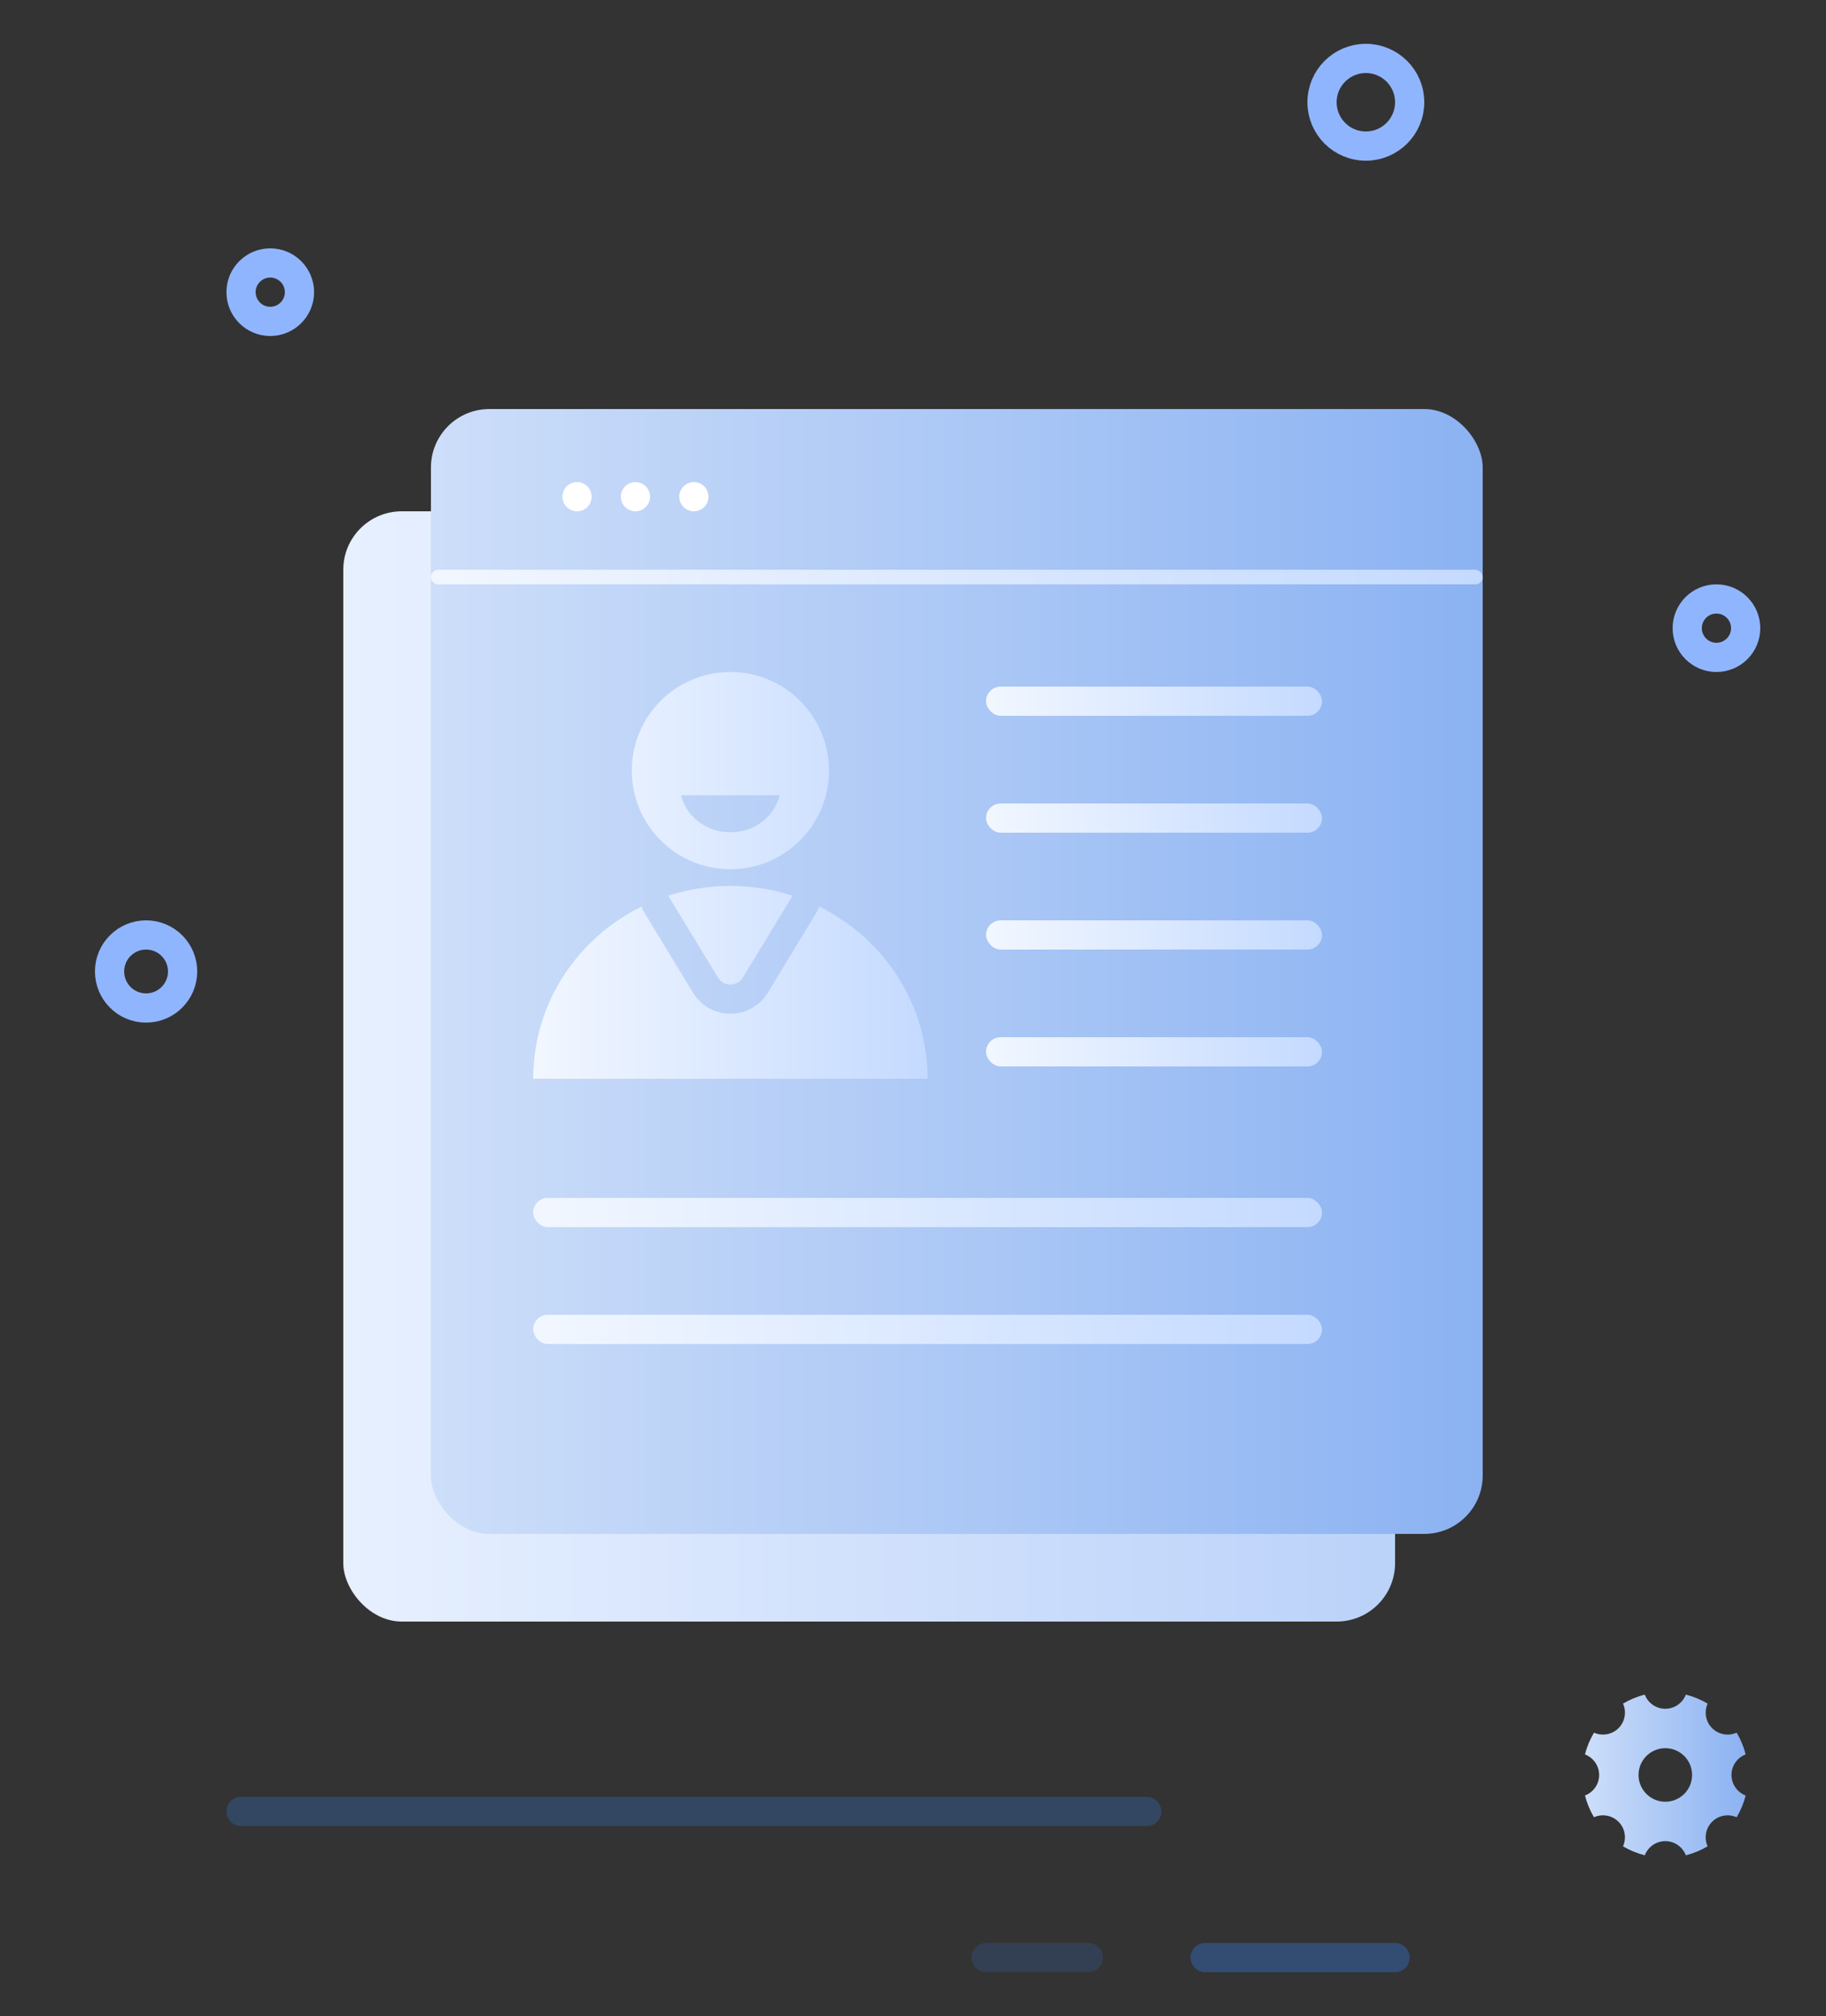 <svg width="125" height="138" viewBox="0 0 125 138" fill="none" xmlns="http://www.w3.org/2000/svg">
<rect x="0" y="0" width="125" height="138" fill="#333333" stroke="none"/>
<rect x="23.5" y="35" width="72" height="76" rx="4" fill="url(#paint0_linear)"/>
<rect x="29.5" y="28" width="72" height="77" rx="4" fill="url(#paint1_linear)"/>
<path fill-rule="evenodd" clip-rule="evenodd" d="M119.5 120.094C118.934 120.312 118.53 120.857 118.53 121.5C118.53 122.143 118.934 122.689 119.5 122.906C119.365 123.436 119.156 123.936 118.883 124.395C118.329 124.149 117.657 124.25 117.203 124.704C116.749 125.159 116.648 125.829 116.895 126.384C116.436 126.656 115.936 126.865 115.406 127C115.188 126.434 114.643 126.03 114 126.03C113.358 126.03 112.813 126.434 112.594 127C112.064 126.865 111.564 126.656 111.104 126.384C111.351 125.83 111.25 125.159 110.796 124.704C110.341 124.249 109.671 124.148 109.116 124.395C108.844 123.936 108.635 123.436 108.5 122.906C109.066 122.689 109.47 122.143 109.47 121.5C109.47 120.858 109.066 120.313 108.5 120.094C108.635 119.564 108.844 119.064 109.118 118.605C109.671 118.851 110.343 118.75 110.797 118.296C111.251 117.841 111.352 117.171 111.105 116.616C111.564 116.344 112.064 116.135 112.594 116C112.811 116.566 113.357 116.97 114 116.97C114.642 116.97 115.187 116.566 115.406 116C115.936 116.135 116.436 116.344 116.896 116.616C116.649 117.17 116.75 117.841 117.204 118.296C117.659 118.751 118.329 118.852 118.884 118.605C119.156 119.064 119.365 119.564 119.5 120.094ZM112.167 121.5C112.167 122.512 112.988 123.333 114 123.333C115.012 123.333 115.833 122.512 115.833 121.5C115.833 120.487 115.012 119.667 114 119.667C112.988 119.667 112.167 120.487 112.167 121.5Z" fill="url(#paint2_linear)"/>
<line opacity="0.2" x1="67.5" y1="134" x2="74.5" y2="134" stroke="#3371D0" stroke-width="2" stroke-linecap="round"/>
<line opacity="0.4" x1="82.5" y1="134" x2="95.5" y2="134" stroke="#3371D0" stroke-width="2" stroke-linecap="round"/>
<line opacity="0.3" x1="16.5" y1="124" x2="78.5" y2="124" stroke="#3371D0" stroke-width="2" stroke-linecap="round"/>
<rect x="67.5" y="47" width="23" height="2" rx="1" fill="url(#paint3_linear)"/>
<rect x="67.5" y="55" width="23" height="2" rx="1" fill="url(#paint4_linear)"/>
<rect x="67.5" y="63" width="23" height="2" rx="1" fill="url(#paint5_linear)"/>
<rect x="67.5" y="71" width="23" height="2" rx="1" fill="url(#paint6_linear)"/>
<rect x="36.5" y="82" width="54" height="2" rx="1" fill="url(#paint7_linear)"/>
<rect x="36.5" y="90" width="54" height="2" rx="1" fill="url(#paint8_linear)"/>
<rect x="29.5" y="39" width="72" height="1" rx="0.5" fill="url(#paint9_linear)"/>
<circle cx="39.5" cy="34" r="1" fill="white"/>
<circle cx="43.5" cy="34" r="1" fill="white"/>
<circle cx="47.5" cy="34" r="1" fill="white"/>
<path fill-rule="evenodd" clip-rule="evenodd" d="M56.75 52.75C56.75 56.478 53.728 59.5 50 59.5C46.272 59.5 43.25 56.478 43.25 52.75C43.25 49.022 46.272 46 50 46C53.728 46 56.75 49.022 56.75 52.75ZM50 56.969C51.864 56.969 53.068 55.703 53.375 54.438H46.625C46.932 55.703 48.136 56.969 50 56.969ZM50 60.644C48.514 60.644 47.084 60.879 45.747 61.312L45.755 61.325L49.145 66.909C49.535 67.55 50.465 67.55 50.855 66.909L54.245 61.325L54.253 61.312C52.916 60.879 51.486 60.644 50 60.644ZM36.5 73.844C36.5 68.691 39.519 64.228 43.922 62.054C43.945 62.16 43.986 62.265 44.045 62.363L47.436 67.947C48.604 69.871 51.396 69.871 52.564 67.947L55.955 62.363C56.014 62.265 56.055 62.16 56.078 62.054C60.481 64.228 63.5 68.691 63.5 73.844H36.5Z" fill="url(#paint10_linear)"/>
<circle cx="18.5" cy="20" r="2" stroke="#90B5FF" stroke-width="2" stroke-linecap="round"/>
<circle cx="117.5" cy="43" r="2" stroke="#90B5FF" stroke-width="2" stroke-linecap="round"/>
<circle cx="93.5" cy="7" r="3" stroke="#90B5FF" stroke-width="2" stroke-linecap="round"/>
<circle cx="10" cy="66.5" r="2.5" stroke="#90B5FF" stroke-width="2" stroke-linecap="round"/>
<defs>
<linearGradient id="paint0_linear" x1="23.5" y1="101.36" x2="95.5" y2="101.36" gradientUnits="userSpaceOnUse">
<stop stop-color="#E7F0FF"/>
<stop offset="1" stop-color="#BBD2F9"/>
</linearGradient>
<linearGradient id="paint1_linear" x1="29.54" y1="66.499" x2="101.523" y2="66.499" gradientUnits="userSpaceOnUse">
<stop stop-color="#CDDEF9"/>
<stop offset="1" stop-color="#8BB2F2"/>
</linearGradient>
<linearGradient id="paint2_linear" x1="108.506" y1="121.5" x2="119.504" y2="121.5" gradientUnits="userSpaceOnUse">
<stop stop-color="#CDDEF9"/>
<stop offset="1" stop-color="#8BB2F2"/>
</linearGradient>
<linearGradient id="paint3_linear" x1="67.5" y1="48.746" x2="90.5" y2="48.746" gradientUnits="userSpaceOnUse">
<stop stop-color="#F2F7FF"/>
<stop offset="1" stop-color="#C4DAFF"/>
</linearGradient>
<linearGradient id="paint4_linear" x1="67.5" y1="56.746" x2="90.5" y2="56.746" gradientUnits="userSpaceOnUse">
<stop stop-color="#F2F7FF"/>
<stop offset="1" stop-color="#C4DAFF"/>
</linearGradient>
<linearGradient id="paint5_linear" x1="67.5" y1="64.746" x2="90.5" y2="64.746" gradientUnits="userSpaceOnUse">
<stop stop-color="#F2F7FF"/>
<stop offset="1" stop-color="#C4DAFF"/>
</linearGradient>
<linearGradient id="paint6_linear" x1="67.5" y1="72.746" x2="90.5" y2="72.746" gradientUnits="userSpaceOnUse">
<stop stop-color="#F2F7FF"/>
<stop offset="1" stop-color="#C4DAFF"/>
</linearGradient>
<linearGradient id="paint7_linear" x1="36.5" y1="83.746" x2="90.5" y2="83.746" gradientUnits="userSpaceOnUse">
<stop stop-color="#F2F7FF"/>
<stop offset="1" stop-color="#C4DAFF"/>
</linearGradient>
<linearGradient id="paint8_linear" x1="36.5" y1="91.746" x2="90.5" y2="91.746" gradientUnits="userSpaceOnUse">
<stop stop-color="#F2F7FF"/>
<stop offset="1" stop-color="#C4DAFF"/>
</linearGradient>
<linearGradient id="paint9_linear" x1="29.5" y1="39.873" x2="101.5" y2="39.873" gradientUnits="userSpaceOnUse">
<stop stop-color="#F2F7FF"/>
<stop offset="1" stop-color="#C4DAFF"/>
</linearGradient>
<linearGradient id="paint10_linear" x1="36.5" y1="70.312" x2="63.5" y2="70.312" gradientUnits="userSpaceOnUse">
<stop stop-color="#F2F7FF"/>
<stop offset="1" stop-color="#C4DAFF"/>
</linearGradient>
</defs>
</svg>
